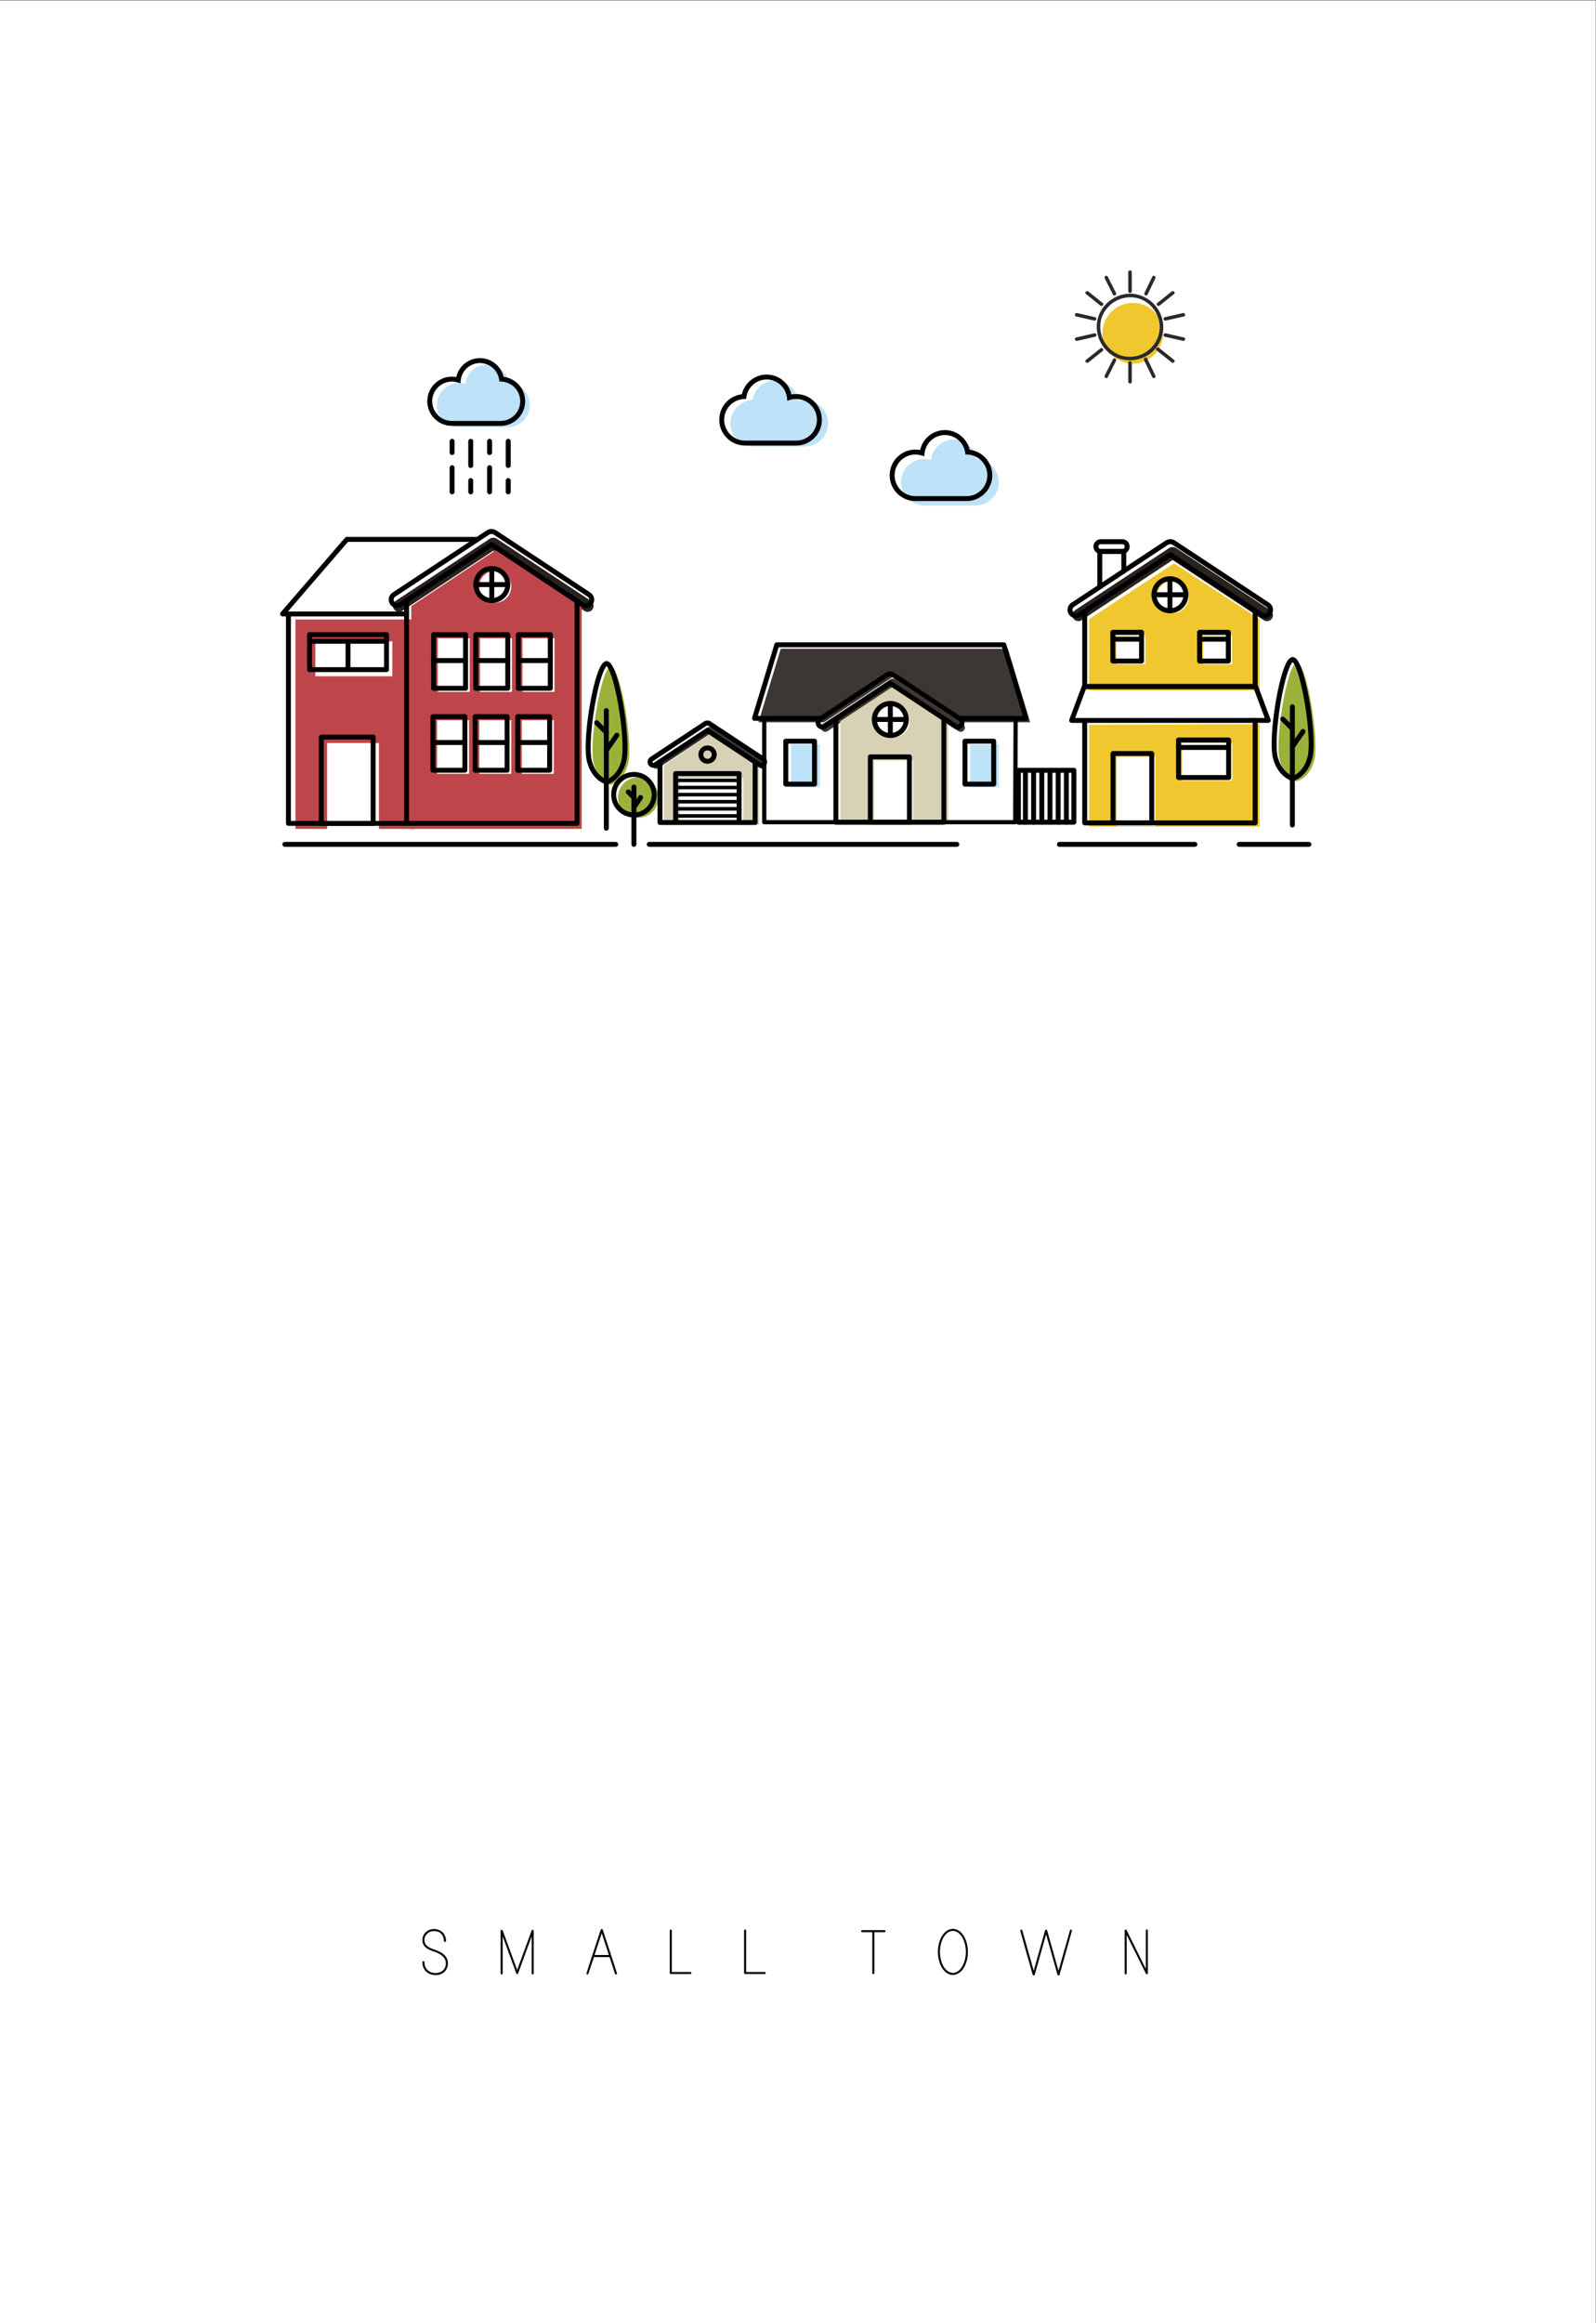 <?xml version="1.0" encoding="UTF-8" standalone="no"?>
<svg
   xmlns:dc="http://purl.org/dc/elements/1.1/"
   xmlns:cc="http://creativecommons.org/ns#"
   xmlns:rdf="http://www.w3.org/1999/02/22-rdf-syntax-ns#"
   xmlns:svg="http://www.w3.org/2000/svg"
   xmlns="http://www.w3.org/2000/svg"
   xmlns:sodipodi="http://sodipodi.sourceforge.net/DTD/sodipodi-0.dtd"
   xmlns:inkscape="http://www.inkscape.org/namespaces/inkscape"
   version="1.1"
   id="svg2"
   xml:space="preserve"
   width="1466.667"
   height="2133.333"
   viewBox="0 0 1466.667 2133.333"
   sodipodi:docname="17743.eps"><rect x="0" y="0" width="1466.667" height="2133.333" fill="#808080" stroke="none"/><defs
     id="defs6" /><sodipodi:namedview
     pagecolor="#ffffff"
     bordercolor="#666666"
     borderopacity="1"
     objecttolerance="10"
     gridtolerance="10"
     guidetolerance="10"
     inkscape:pageopacity="0"
     inkscape:pageshadow="2"
     inkscape:window-width="640"
     inkscape:window-height="480"
     id="namedview4" /><g
     id="g10"
     inkscape:groupmode="layer"
     inkscape:label="ink_ext_XXXXXX"
     transform="matrix(1.333,0,0,-1.333,0,2133.333)"><g
       id="g12"
       transform="scale(0.1)"><path
         d="M 11000,0 H 0 V 16000 H 11000 V 0"
         style="fill:#ffffff;fill-opacity:1;fill-rule:nonzero;stroke:none"
         id="path14" /><path
         d="m 2997.8,2573.2 c 44.01,-15 90,-41.5 90,-93.5 0,-50 -36.5,-81.5 -85,-81.5 -53.5,0 -91,36.5 -91,89.5 0,4 3.49,7 7,7 4.49,0 6.49,-3 6.99,-7 0.51,-4 0.51,-9 1.01,-13 2.99,-21.5 13.49,-39 32,-50.5 12.5,-8.5 28.49,-12 43.5,-12 41,0 71.51,25.5 71.51,67.5 0,45 -43.51,68 -80.51,80 -39.5,13 -81.5,31.5 -81.5,80.5 0,43.5 37.5,75.5 80,75.5 48,0 83,-34.5 83,-82 0,-4 -3.49,-7 -7.5,-7 -4.5,0 -6,3.5 -7,7 -0.99,6.5 -0.5,13 -2.5,19.5 -8.49,32 -31,47.5 -63.5,48 l -2.5,0.5 c -34.51,0.5 -66.01,-26 -66.01,-61.5 0,-42 38.51,-56 72.01,-67"
         style="fill:#000000;fill-opacity:1;fill-rule:nonzero;stroke:none"
         id="path30" /><path
         d="m 3451.29,2409.7 v 293.5 c 0,4 3,7 7,7 3.51,0 7,-3.5 8,-6.5 l 99.01,-270 100,272 c 1.01,3 3.51,4.5 7,4.5 3.5,0 7.01,-3 7.01,-7 v -293.5 c 0,-4 -3.51,-7 -7.01,-7 -4,0 -7,3 -7,7 v 255 l -92.5,-252 c 0,-4 -3.01,-7.5 -7,-7.5 -3,0 -5.5,2 -6.5,5 l -94.01,255.5 v -256 c 0,-4 -3,-7 -7,-7 -4,0 -7,3 -7,7"
         style="fill:#000000;fill-opacity:1;fill-rule:nonzero;stroke:none"
         id="path32" /><path
         d="m 4098.79,2536.2 h 99 l -49.5,150.5 z m -56.01,-127 c 0,3.5 91.01,279 98.51,301.5 1,3 4,4.5 7,4.5 3,0 6.01,-1.5 7,-4.5 7,-22 98.51,-298 98.51,-301.5 0,-3.5 -3.5,-7 -7,-7 -3,0 -6,2 -7.01,5 l -37.5,115 h -108 l -38,-115 c -1.01,-3 -3.51,-5 -6.5,-5 -4.01,0 -7.01,3.5 -7.01,7"
         style="fill:#000000;fill-opacity:1;fill-rule:nonzero;stroke:none"
         id="path34" /><path
         d="m 4617.28,2412.7 v 292.5 c 0,4 2.99,7 7,7 3.99,0 6.99,-3 6.99,-7 v -285.5 h 128.01 c 4,0 7,-3.5 7,-7 0,-4 -3,-7 -7,-7 h -135 c -4.01,0 -7,3 -7,7"
         style="fill:#000000;fill-opacity:1;fill-rule:nonzero;stroke:none"
         id="path36" /><path
         d="m 5129.78,2412.7 v 292.5 c 0,4 2.99,7 7,7 3.99,0 6.99,-3 6.99,-7 v -285.5 h 128.01 c 4,0 7,-3.5 7,-7 0,-4 -3,-7 -7,-7 h -135 c -4.01,0 -7,3 -7,7"
         style="fill:#000000;fill-opacity:1;fill-rule:nonzero;stroke:none"
         id="path38" /><path
         d="m 6104.78,2700.7 c 0,-4 -3,-7 -7.01,-7 h -70 v -282 c 0,-4 -2.99,-7 -7,-7 -4,0 -7,3 -7,7 v 282 h -70 c -4,0 -7,3 -7,7 0,4 3,7 7,7 h 154 c 4.01,0 7.01,-3 7.01,-7"
         style="fill:#000000;fill-opacity:1;fill-rule:nonzero;stroke:none"
         id="path40" /><path
         d="m 6602.76,2424.2 c 40.5,26.5 56,88 56,134 0,45.5 -15.5,107 -56,134 -10,6.5 -21.5,10.5 -33.5,10.5 -12,0 -23.51,-4 -33.51,-10.5 -40.5,-27 -55.99,-88.5 -55.99,-134 0,-46 15.49,-107.5 55.99,-134 10,-7 21.51,-11 33.51,-11 12,0 23.5,4 33.5,11 z m 8,279.5 c 44.5,-29.5 62,-95 62,-145.5 0,-51 -17.5,-116 -62,-146 -12.5,-8 -26.5,-13 -41.5,-13 -15,0 -29.01,5 -41.51,13 -44.5,30 -62,95 -62,146 0,50.5 17.5,116 62,145.5 12.5,8 26.51,13 41.51,13 14.5,0 29,-5 41.5,-13"
         style="fill:#000000;fill-opacity:1;fill-rule:nonzero;stroke:none"
         id="path42" /><path
         d="m 7389.77,2704.7 c 0,-4 -79,-281.5 -85.5,-304 -0.5,-3 -3.51,-5 -7.01,-5 -2.99,0 -5.99,2 -7,5 l -78.5,278.5 -78.51,-278.5 c -1,-3 -3.99,-5 -6.99,-5 -3.01,0 -6.01,2 -7,5 -6.51,22.5 -85.51,300 -85.51,304 0,3.5 3,7 7,7 3,0 6,-2.5 7,-5.5 l 78.51,-278.5 78.49,278.5 c 1.01,3.5 4.01,5 7.01,5 3,0 6,-1.5 7,-5 l 78.5,-278.5 79.01,278.5 c 0.5,3 3.5,5.5 6.5,5.5 4,0 7,-3.5 7,-7"
         style="fill:#000000;fill-opacity:1;fill-rule:nonzero;stroke:none"
         id="path44" /><path
         d="m 7906.25,2403.7 c -2.5,0 -5,1.5 -6,4 l -133.01,267 v -265 c 0,-4 -3,-7 -7,-7 -4,0 -7,3 -7,7 v 295 c 0,3.5 3,7 7,7 2.5,0 5,-1.5 6.51,-4 l 132.5,-267 v 265 c 0,4 3,7 7,7 4,0 7,-3 7,-7 v -295 c 0,-3.5 -3,-7 -7,-7"
         style="fill:#000000;fill-opacity:1;fill-rule:nonzero;stroke:none"
         id="path46" /><path
         d="m 5188.1,13248.5 c 11.43,76.1 77.06,134.4 156.33,134.4 81.56,0 148.68,-61.8 157.17,-141.1 14.7,4.4 30.29,6.9 46.44,6.9 88.56,0 160.35,-71.8 160.35,-160.4 0,-88.5 -71.79,-160.3 -160.35,-160.3 -83.37,0 -271.43,0 -352.76,0 -88.56,0 -160.35,71.8 -160.35,160.3 0,86.2 67.95,156.4 153.17,160.2"
         style="fill:#bee2f7;fill-opacity:1;fill-rule:nonzero;stroke:none"
         id="path48" /><path
         d="m 6732.03,12842.1 c -11.43,76.1 -77.06,134.4 -156.32,134.4 -81.57,0 -148.69,-61.8 -157.17,-141.1 -14.71,4.5 -30.29,6.9 -46.45,6.9 -88.55,0 -160.34,-71.8 -160.34,-160.4 0,-88.5 71.79,-160.3 160.34,-160.3 83.38,0 271.44,0 352.77,0 88.55,0 160.34,71.8 160.34,160.3 0,86.2 -67.94,156.4 -153.17,160.2"
         style="fill:#bee2f7;fill-opacity:1;fill-rule:nonzero;stroke:none"
         id="path50" /><path
         d="m 3506.91,13365.9 c -10.87,72.4 -73.32,127.9 -148.73,127.9 -77.61,0 -141.47,-58.8 -149.55,-134.3 -13.99,4.3 -28.82,6.6 -44.19,6.6 -84.25,0 -152.56,-68.3 -152.56,-152.6 0,-84.3 68.31,-152.6 152.56,-152.6 79.33,0 258.26,0 335.65,0 84.26,0 152.56,68.3 152.56,152.6 0,82 -64.65,148.8 -145.74,152.4"
         style="fill:#bee2f7;fill-opacity:1;fill-rule:nonzero;stroke:none"
         id="path52" /><path
         class="sun"
         d="m 8018.98,13708.2 c 0,-115.7 -93.78,-209.4 -209.46,-209.4 -115.67,0 -209.45,93.7 -209.45,209.4 0,115.7 93.78,209.5 209.45,209.5 115.68,0 209.46,-93.8 209.46,-209.5"
         style="fill:#f0c72f;fill-opacity:1;fill-rule:nonzero;stroke:none"
         id="path54" /><path
         d="m 8757.19,11800.5 -648.7,428.3 c -7.44,4.9 -15.91,7 -24.23,6.7 -8.31,0.3 -16.79,-1.8 -24.22,-6.7 l -648.71,-428.3 c -18.89,-12.4 -24.14,-38.1 -11.67,-57 v 0 c 12.47,-18.9 38.14,-24.1 57.03,-11.7 l 627.57,414.3 627.57,-414.3 c 18.9,-12.4 44.56,-7.2 57.04,11.7 v 0 c 12.47,18.9 7.22,44.6 -11.68,57"
         style="fill:#2a221f;fill-opacity:1;fill-rule:nonzero;stroke:none"
         id="path56" /><path
         d="m 2727.77,11864.7 648.7,428.2 c 7.44,4.9 15.91,7 24.22,6.7 8.32,0.3 16.79,-1.8 24.23,-6.7 l 648.7,-428.2 c 18.9,-12.5 24.15,-38.2 11.68,-57.1 v 0 c -12.48,-18.9 -38.14,-24.1 -57.03,-11.7 l -627.57,414.4 -627.58,-414.4 c -18.89,-12.4 -44.55,-7.2 -57.03,11.7 v 0 c -12.47,18.9 -7.22,44.6 11.68,57.1"
         style="fill:#2a221f;fill-opacity:1;fill-rule:nonzero;stroke:none"
         id="path58" /><path
         d="m 6639.09,11016.9 -465.63,307.4 c -5.33,3.6 -11.42,5.1 -17.39,4.8 -5.96,0.3 -12.05,-1.2 -17.38,-4.8 l -465.63,-307.4 c -13.56,-8.9 -17.33,-27.3 -8.38,-40.9 v 0 c 8.95,-13.6 27.37,-17.3 40.94,-8.4 l 450.45,297.4 450.46,-297.4 c 13.56,-8.9 31.98,-5.2 40.94,8.4 v 0 c 8.95,13.6 5.18,32 -8.38,40.9"
         style="fill:#3d3734;fill-opacity:1;fill-rule:nonzero;stroke:none"
         id="path60" /><path
         d="m 5269.58,10750.6 -365.71,241.4 c -4.19,2.8 -8.97,4 -13.65,3.8 -4.69,0.2 -9.47,-1 -13.66,-3.8 l -365.71,-241.4 c -10.65,-7.1 -13.61,-21.5 -6.58,-32.2 v 0 c 7.03,-10.6 21.5,-13.6 32.15,-6.6 l 353.8,233.6 353.79,-233.6 c 10.65,-7 25.12,-4 32.15,6.6 v 0 c 7.03,10.7 4.07,25.1 -6.58,32.2"
         style="fill:#3d3734;fill-opacity:1;fill-rule:nonzero;stroke:none"
         id="path62" /><path
         d="m 6537.47,11035.7 v -705.9 h -744.56 v 705.9 l 373.59,246.1 370.97,-246.1"
         style="fill:#d7d1b5;fill-opacity:1;fill-rule:nonzero;stroke:none"
         id="path64" /><path
         d="m 8683.63,11015.3 v -705.9 H 7508.42 v 701.8 l 1175.21,4.1"
         style="fill:#f0c72f;fill-opacity:1;fill-rule:nonzero;stroke:none"
         id="path66" /><path
         d="m 8683.63,11738.3 v -490.4 H 7508.42 v 491.7 l 585.36,384 589.85,-385.3"
         style="fill:#f0c72f;fill-opacity:1;fill-rule:nonzero;stroke:none"
         id="path68" /><path
         d="M 4010.27,11819.5 V 10293.6 H 2835.06 v 1534.9 l 583.93,386.4 591.28,-395.4"
         style="fill:#be464a;fill-opacity:1;fill-rule:nonzero;stroke:none"
         id="path70" /><path
         d="m 2851.25,10293.6 h -814.39 v 1442.8 h 813.02 l 1.37,-1442.8"
         style="fill:#be464a;fill-opacity:1;fill-rule:nonzero;stroke:none"
         id="path72" /><path
         d="m 8940.07,11442 c 0.44,0 0.89,-0.1 1.34,-0.1 0.45,0 0.9,0.1 1.34,0.1 h -2.68"
         style="fill:#9ab239;fill-opacity:1;fill-rule:nonzero;stroke:none"
         id="path74" /><path
         d="m 8941.41,11441.9 c -67.23,-7 -155.16,-533.6 -119.46,-674.3 31.22,-123 119.46,-145.8 119.46,-145.8 0,0 88.24,22.8 119.46,145.8 35.7,140.7 -52.23,667.3 -119.46,674.3"
         style="fill:#9ab239;fill-opacity:1;fill-rule:nonzero;stroke:none"
         id="path76" /><path
         d="m 4210.38,11414.2 c 0.44,0 0.89,-0.1 1.33,-0.2 0.45,0.1 0.89,0.2 1.34,0.2 h -2.67"
         style="fill:#9ab239;fill-opacity:1;fill-rule:nonzero;stroke:none"
         id="path78" /><path
         d="m 4211.71,11414 c -66.91,-6.9 -154.42,-531 -118.89,-671.1 31.07,-122.4 118.89,-145.1 118.89,-145.1 0,0 87.82,22.7 118.89,145.1 35.54,140.1 -51.97,664.2 -118.89,671.1"
         style="fill:#9ab239;fill-opacity:1;fill-rule:nonzero;stroke:none"
         id="path80" /><path
         d="m 4539.7,10510.6 c 0,-77.1 -62.51,-139.6 -139.62,-139.6 -77.1,0 -139.61,62.5 -139.61,139.6 0,77.1 62.51,139.6 139.61,139.6 77.11,0 139.62,-62.5 139.62,-139.6"
         style="fill:#9ab239;fill-opacity:1;fill-rule:nonzero;stroke:none"
         id="path82" /><path
         d="m 6646.42,11028.4 h 455.08 l -153.7,506.8 H 5382.59 l -153.71,-506.8 h 451.51 l 481.76,317.2 484.27,-317.2"
         style="fill:#3d3734;fill-opacity:1;fill-rule:nonzero;stroke:none"
         id="path84" /><path
         d="M 5650.74,10580.4 H 5452.6 v 295.8 h 198.14 v -295.8"
         style="fill:#bee2f7;fill-opacity:1;fill-rule:nonzero;stroke:none"
         id="path86" /><path
         d="m 6885.92,10580.4 h -198.13 v 295.8 h 198.13 v -295.8"
         style="fill:#bee2f7;fill-opacity:1;fill-rule:nonzero;stroke:none"
         id="path88" /><path
         d="m 3602.1,11237.9 h 220.37 v 369.4 H 3602.1 v -369.4"
         style="fill:#ffffff;fill-opacity:1;fill-rule:nonzero;stroke:none"
         id="path90" /><path
         d="m 3308.79,11237.9 h 220.37 v 369.4 h -220.37 v -369.4"
         style="fill:#ffffff;fill-opacity:1;fill-rule:nonzero;stroke:none"
         id="path92" /><path
         d="m 3597.44,10673.4 h 220.38 v 369.4 h -220.38 v -369.4"
         style="fill:#ffffff;fill-opacity:1;fill-rule:nonzero;stroke:none"
         id="path94" /><path
         d="m 3304.13,10673.4 h 220.37 v 369.4 h -220.37 v -369.4"
         style="fill:#ffffff;fill-opacity:1;fill-rule:nonzero;stroke:none"
         id="path96" /><path
         d="m 3017.8,11237.9 h 220.37 v 369.4 H 3017.8 v -369.4"
         style="fill:#ffffff;fill-opacity:1;fill-rule:nonzero;stroke:none"
         id="path98" /><path
         d="m 3013.15,10673.4 h 220.37 v 369.4 h -220.37 v -369.4"
         style="fill:#ffffff;fill-opacity:1;fill-rule:nonzero;stroke:none"
         id="path100" /><path
         d="m 4577.75,10321 v 411.6 l 326.66,218.1 329.33,-218.1 V 10321 h -655.99"
         style="fill:#d7d1b5;fill-opacity:1;fill-rule:nonzero;stroke:none"
         id="path102" /><path
         d="m 2612.3,10291 v 594.7 H 2255.29 V 10291 h 357.01"
         style="fill:#ffffff;fill-opacity:1;fill-rule:nonzero;stroke:none"
         id="path104" /><path
         d="m 2173.82,11345.3 h 530.75 v 240.8 h -530.75 v -240.8"
         style="fill:#ffffff;fill-opacity:1;fill-rule:nonzero;stroke:none"
         id="path106" /><path
         d="m 7894.8,11428.2 h -198 v 198 h 198 v -198"
         style="fill:#ffffff;fill-opacity:1;fill-rule:nonzero;stroke:none"
         id="path108" /><path
         d="m 8493.09,11428.2 h -198 v 198 h 198 v -198"
         style="fill:#ffffff;fill-opacity:1;fill-rule:nonzero;stroke:none"
         id="path110" /><path
         d="m 7965.1,10313.4 v 477.2 c 0,0.3 -0.23,0.6 -0.51,0.6 h -266.08 c -0.15,0 -0.27,-0.2 -0.27,-0.4 v -477.4 h 266.86"
         style="fill:#ffffff;fill-opacity:1;fill-rule:nonzero;stroke:none"
         id="path112" /><path
         d="m 8495.24,10625.7 h -345.35 v 258.7 h 345.35 v -258.7"
         style="fill:#ffffff;fill-opacity:1;fill-rule:nonzero;stroke:none"
         id="path114" /><path
         d="m 6295.01,10314.9 v 449.9 h -269.35 v -449.9 h 269.35"
         style="fill:#ffffff;fill-opacity:1;fill-rule:nonzero;stroke:none"
         id="path116" /><path
         d="m 5124.56,10319.4 v 326 h -437.63 v -326 h 437.63"
         style="fill:#ffffff;fill-opacity:1;fill-rule:nonzero;stroke:none"
         id="path118" /><path
         d="m 3304.04,11962.2 c 0,-60.9 49.37,-110.3 110.28,-110.3 60.9,0 110.27,49.4 110.27,110.3 0,60.9 -49.37,110.3 -110.27,110.3 -60.91,0 -110.28,-49.4 -110.28,-110.3"
         style="fill:#ffffff;fill-opacity:1;fill-rule:nonzero;stroke:none"
         id="path120" /><path
         d="m 6270.61,11035.7 c 0,-60.9 -49.37,-110.3 -110.27,-110.3 -60.91,0 -110.28,49.4 -110.28,110.3 0,60.9 49.37,110.3 110.28,110.3 60.9,0 110.27,-49.4 110.27,-110.3"
         style="fill:#ffffff;fill-opacity:1;fill-rule:nonzero;stroke:none"
         id="path122" /><path
         d="m 8194.54,11890.5 c 0,-60.9 -49.37,-110.2 -110.28,-110.2 -60.9,0 -110.27,49.3 -110.27,110.2 0,60.9 49.37,110.3 110.27,110.3 60.91,0 110.28,-49.4 110.28,-110.3"
         style="fill:#ffffff;fill-opacity:1;fill-rule:nonzero;stroke:none"
         id="path124" /><path
         d="m 5285.04,13389.8 c -69.27,0 -129.25,-51.6 -139.52,-120 l -2.08,-13.8 -13.98,-0.6 c -76.78,-3.4 -136.92,-66.3 -136.92,-143.2 0,-79.1 64.31,-143.4 143.35,-143.4 h 352.76 c 79.05,0 143.35,64.3 143.35,143.4 0,79 -64.3,143.3 -143.35,143.3 -14.09,0 -28.07,-2 -41.52,-6.1 l -19.63,-5.9 -2.19,20.4 c -7.68,71.7 -67.98,125.9 -140.27,125.9 z m 203.61,-455 h -352.76 c -97.79,0 -177.34,79.6 -177.34,177.4 0,90.6 67.45,165.4 155.91,176 18.14,78.2 89.2,135.6 170.58,135.6 83.2,0 153.6,-57.8 170.99,-137.3 10.73,2 21.64,3 32.62,3 97.79,0 177.34,-79.5 177.34,-177.3 0,-97.8 -79.55,-177.4 -177.34,-177.4"
         style="fill:#000000;fill-opacity:1;fill-rule:nonzero;stroke:none"
         id="path126" /><path
         d="m 6310.65,12873 c -79.04,0 -143.35,-64.3 -143.35,-143.3 0,-79.1 64.31,-143.4 143.35,-143.4 h 352.76 c 79.05,0 143.36,64.3 143.36,143.4 0,76.9 -60.15,139.8 -136.93,143.2 l -13.98,0.6 -2.07,13.8 c -10.28,68.4 -70.26,119.9 -139.52,119.9 -72.29,0 -132.6,-54.1 -140.28,-125.9 l -2.18,-20.4 -19.63,6 c -13.46,4 -27.44,6.1 -41.53,6.1 z m 352.76,-320.7 h -352.76 c -97.78,0 -177.34,79.6 -177.34,177.4 0,97.7 79.56,177.3 177.34,177.3 10.98,0 21.89,-1 32.63,-3 17.38,79.4 87.79,137.2 170.99,137.2 81.38,0 152.43,-57.3 170.58,-135.5 88.45,-10.6 155.91,-85.4 155.91,-176 0,-97.8 -79.56,-177.4 -177.35,-177.4"
         style="fill:#000000;fill-opacity:1;fill-rule:nonzero;stroke:none"
         id="path128" /><path
         d="m 3115.2,13375.4 c -74.75,0 -135.56,-60.8 -135.56,-135.5 0,-74.8 60.81,-135.6 135.56,-135.6 h 335.65 c 74.75,0 135.56,60.8 135.56,135.6 0,72.7 -56.88,132.2 -129.48,135.4 l -13.98,0.6 -2.08,13.8 c -9.72,64.7 -66.44,113.4 -131.93,113.4 -68.36,0 -125.39,-51.1 -132.65,-119 l -2.18,-20.4 -19.63,5.9 c -12.73,3.9 -25.95,5.8 -39.28,5.8 z m 335.65,-305.1 H 3115.2 c -93.49,0 -169.55,76.1 -169.55,169.6 0,93.5 76.06,169.5 169.55,169.5 10.23,0 20.4,-0.9 30.42,-2.7 16.9,75.6 84.03,130.4 163.32,130.4 77.61,0 145.41,-54.6 162.97,-129 84.29,-10.4 148.49,-81.8 148.49,-168.2 0,-93.5 -76.06,-169.6 -169.55,-169.6"
         style="fill:#000000;fill-opacity:1;fill-rule:nonzero;stroke:none"
         id="path130" /><path
         d="m 3116.79,12869.3 c -9.39,0 -16.99,7.6 -16.99,16.9 v 78 c 0,9.4 7.6,17 16.99,17 9.39,0 17,-7.6 17,-17 v -78 c 0,-9.3 -7.61,-16.9 -17,-16.9"
         style="fill:#000000;fill-opacity:1;fill-rule:nonzero;stroke:none"
         id="path132" /><path
         d="m 3116.79,12598.6 c -9.39,0 -16.99,7.6 -16.99,17 v 166.7 c 0,9.4 7.6,17 16.99,17 9.39,0 17,-7.6 17,-17 v -166.7 c 0,-9.4 -7.61,-17 -17,-17"
         style="fill:#000000;fill-opacity:1;fill-rule:nonzero;stroke:none"
         id="path134" /><path
         d="m 3245.3,12598.6 c -9.39,0 -17,7.6 -17,17 v 77.9 c 0,9.4 7.61,17 17,17 9.39,0 16.99,-7.6 16.99,-17 v -77.9 c 0,-9.4 -7.6,-17 -16.99,-17"
         style="fill:#000000;fill-opacity:1;fill-rule:nonzero;stroke:none"
         id="path136" /><path
         d="m 3245.3,12780.4 c -9.39,0 -17,7.6 -17,17 v 166.8 c 0,9.4 7.61,17 17,17 9.39,0 16.99,-7.6 16.99,-17 v -166.8 c 0,-9.4 -7.6,-17 -16.99,-17"
         style="fill:#000000;fill-opacity:1;fill-rule:nonzero;stroke:none"
         id="path138" /><path
         d="m 3375.17,12869.3 c -9.38,0 -16.99,7.6 -16.99,16.9 v 78 c 0,9.4 7.61,17 16.99,17 9.39,0 17,-7.6 17,-17 v -78 c 0,-9.3 -7.61,-16.9 -17,-16.9"
         style="fill:#000000;fill-opacity:1;fill-rule:nonzero;stroke:none"
         id="path140" /><path
         d="m 3375.17,12598.6 c -9.38,0 -16.99,7.6 -16.99,17 v 166.7 c 0,9.4 7.61,17 16.99,17 9.39,0 17,-7.6 17,-17 v -166.7 c 0,-9.4 -7.61,-17 -17,-17"
         style="fill:#000000;fill-opacity:1;fill-rule:nonzero;stroke:none"
         id="path142" /><path
         d="m 3503.68,12598.6 c -9.39,0 -17,7.6 -17,17 v 77.9 c 0,9.4 7.61,17 17,17 9.39,0 17,-7.6 17,-17 v -77.9 c 0,-9.4 -7.61,-17 -17,-17"
         style="fill:#000000;fill-opacity:1;fill-rule:nonzero;stroke:none"
         id="path144" /><path
         d="m 3503.68,12780.4 c -9.39,0 -17,7.6 -17,17 v 166.8 c 0,9.4 7.61,17 17,17 9.39,0 17,-7.6 17,-17 v -166.8 c 0,-9.4 -7.61,-17 -17,-17"
         style="fill:#000000;fill-opacity:1;fill-rule:nonzero;stroke:none"
         id="path146" /><path
         d="m 7995.56,13751.1 c -1.73,-113.2 -92.1,-203.6 -205.29,-205.3 -113.2,-1.7 -203.6,94.7 -205.29,205.3 -1.73,113.2 94.7,203.6 205.29,205.3 113.2,1.7 203.6,-94.7 205.29,-205.3 0.23,-15.6 24.51,-15.7 24.28,0 -1.61,105.2 -71.88,195.8 -173.78,222.7 -102.04,27 -209.76,-24.8 -259.14,-116.1 -50.3,-93 -25.17,-210.4 52.55,-279.6 78.86,-70.3 198.94,-73.7 284.32,-13.7 60.64,42.6 94.92,113.3 96.05,186.7 0.23,15.7 -24.05,15.6 -24.28,0"
         style="fill:#2b292a;fill-opacity:1;fill-rule:nonzero;stroke:none"
         id="path148" /><path
         d="m 7486.5,13978.6 c 32.86,-26.4 65.73,-52.8 98.6,-79.2 12.08,-9.7 29.37,7.4 17.16,17.2 -32.86,26.3 -65.73,52.7 -98.59,79.1 -12.08,9.7 -29.38,-7.3 -17.17,-17.1 v 0"
         style="fill:#2b292a;fill-opacity:1;fill-rule:nonzero;stroke:none"
         id="path150" /><path
         d="m 7693.72,13986.4 c -18.94,37.3 -37.88,74.5 -56.82,111.8 -7.09,14 -28.04,1.7 -20.96,-12.2 18.94,-37.3 37.88,-74.6 56.82,-111.9 7.09,-13.9 28.04,-1.6 20.96,12.3 v 0"
         style="fill:#2b292a;fill-opacity:1;fill-rule:nonzero;stroke:none"
         id="path152" /><path
         d="m 7425.33,13655.9 c 41.65,9.5 83.3,19 124.95,28.5 15.26,3.5 8.78,26.9 -6.46,23.5 -41.65,-9.6 -83.29,-19.1 -124.94,-28.6 -15.26,-3.4 -8.79,-26.9 6.45,-23.4 v 0"
         style="fill:#2b292a;fill-opacity:1;fill-rule:nonzero;stroke:none"
         id="path154" /><path
         d="m 7549.77,13819 c -41.48,9.5 -82.96,19 -124.44,28.4 -15.24,3.5 -21.71,-19.9 -6.45,-23.4 41.48,-9.4 82.95,-18.9 124.43,-28.4 15.25,-3.5 21.72,20 6.46,23.4 v 0"
         style="fill:#2b292a;fill-opacity:1;fill-rule:nonzero;stroke:none"
         id="path156" /><path
         d="m 7778.22,14129.4 c 0,-43.8 0,-87.7 0,-131.6 0,-15.7 24.28,-15.7 24.28,0 0,43.9 0,87.8 0,131.6 0,15.7 -24.28,15.7 -24.28,0 v 0"
         style="fill:#2b292a;fill-opacity:1;fill-rule:nonzero;stroke:none"
         id="path158" /><path
         d="m 7910.92,13974.1 c 17.95,37.3 35.9,74.6 53.86,111.9 6.76,14 -14.18,26.3 -20.97,12.2 -17.95,-37.3 -35.9,-74.5 -53.85,-111.8 -6.76,-14 14.17,-26.4 20.96,-12.3 v 0"
         style="fill:#2b292a;fill-opacity:1;fill-rule:nonzero;stroke:none"
         id="path160" /><path
         d="m 7503.67,13507.6 c 32.86,26.2 65.73,52.4 98.59,78.7 12.25,9.7 -5.06,26.8 -17.16,17.1 -32.87,-26.2 -65.74,-52.4 -98.6,-78.6 -12.24,-9.8 5.06,-26.8 17.17,-17.2 v 0"
         style="fill:#2b292a;fill-opacity:1;fill-rule:nonzero;stroke:none"
         id="path162" /><path
         d="m 8161.84,13679.3 c -41.65,9.5 -83.3,19 -124.95,28.6 -15.24,3.4 -21.71,-20 -6.45,-23.5 41.65,-9.5 83.29,-19 124.94,-28.5 15.24,-3.5 21.72,20 6.46,23.4 v 0"
         style="fill:#2b292a;fill-opacity:1;fill-rule:nonzero;stroke:none"
         id="path164" /><path
         d="m 7973.11,13590.5 c 34.65,-27.6 69.29,-55.2 103.94,-82.9 12.11,-9.6 29.41,7.4 17.17,17.2 -34.65,27.6 -69.29,55.2 -103.94,82.9 -12.1,9.6 -29.4,-7.4 -17.17,-17.2 v 0"
         style="fill:#2b292a;fill-opacity:1;fill-rule:nonzero;stroke:none"
         id="path166" /><path
         d="m 8036.89,13795.5 c 41.65,9.5 83.3,19 124.95,28.5 15.26,3.5 8.78,26.9 -6.46,23.4 -41.65,-9.5 -83.29,-19 -124.94,-28.5 -15.26,-3.5 -8.79,-26.9 6.45,-23.4 v 0"
         style="fill:#2b292a;fill-opacity:1;fill-rule:nonzero;stroke:none"
         id="path168" /><path
         d="m 8077.05,13995.7 c -33.09,-26.4 -66.19,-52.8 -99.29,-79.1 -12.23,-9.8 5.07,-26.9 17.17,-17.2 33.1,26.4 66.19,52.8 99.29,79.2 12.24,9.7 -5.06,26.8 -17.17,17.1 v 0"
         style="fill:#2b292a;fill-opacity:1;fill-rule:nonzero;stroke:none"
         id="path170" /><path
         d="m 7964.78,13417.4 c -18.94,39.3 -37.88,78.6 -56.82,118 -6.79,14.1 -27.72,1.8 -20.97,-12.3 18.94,-39.3 37.88,-78.6 56.82,-118 6.79,-14.1 27.73,-1.7 20.97,12.3 v 0"
         style="fill:#2b292a;fill-opacity:1;fill-rule:nonzero;stroke:none"
         id="path172" /><path
         d="m 7778.22,13504.1 c 0,-43.4 0,-86.8 0,-130.2 0,-15.6 24.28,-15.6 24.28,0 0,43.4 0,86.8 0,130.2 0,15.6 -24.28,15.6 -24.28,0 v 0"
         style="fill:#2b292a;fill-opacity:1;fill-rule:nonzero;stroke:none"
         id="path174" /><path
         d="m 7636.9,13405.1 c 18.94,37.5 37.88,75 56.82,112.5 7.04,13.9 -13.9,26.2 -20.96,12.2 -18.94,-37.4 -37.88,-74.9 -56.82,-112.4 -7.04,-14 13.9,-26.2 20.96,-12.3 v 0"
         style="fill:#2b292a;fill-opacity:1;fill-rule:nonzero;stroke:none"
         id="path176" /><path
         d="M 6596.29,10204.4 H 4475.71 c -9.39,0 -17,-7.6 -17,-16.9 0,-9.4 7.61,-17 17,-17 h 2120.58 c 9.38,0 16.99,7.6 16.99,17 0,9.3 -7.61,16.9 -16.99,16.9"
         style="fill:#000000;fill-opacity:1;fill-rule:nonzero;stroke:none"
         id="path178" /><path
         d="m 4245.14,10204.4 h -2281.6 c -9.39,0 -17,-7.6 -17,-16.9 0,-9.4 7.61,-17 17,-17 h 2281.6 c 9.39,0 16.99,7.6 16.99,17 0,9.3 -7.6,16.9 -16.99,16.9"
         style="fill:#000000;fill-opacity:1;fill-rule:nonzero;stroke:none"
         id="path180" /><path
         d="m 9023.76,10204.4 h -481.19 c -9.39,0 -17,-7.6 -17,-16.9 0,-9.4 7.61,-17 17,-17 h 481.19 c 9.39,0 17,7.6 17,17 0,9.3 -7.61,16.9 -17,16.9"
         style="fill:#000000;fill-opacity:1;fill-rule:nonzero;stroke:none"
         id="path182" /><path
         d="m 8237.74,10204.4 h -933.99 c -9.38,0 -16.99,-7.6 -16.99,-16.9 0,-9.4 7.61,-17 16.99,-17 h 933.99 c 9.39,0 17,7.6 17,17 0,9.3 -7.61,16.9 -17,16.9"
         style="fill:#000000;fill-opacity:1;fill-rule:nonzero;stroke:none"
         id="path184" /><path
         d="m 8067.83,12200 c 3.26,0 6.53,-0.9 9.36,-2.8 l 627.58,-414.3 c 11.12,-7.3 26.14,-4.2 33.48,6.9 7.34,11.1 4.27,26.1 -6.85,33.5 l -648.71,428.2 c -4.17,2.8 -9.07,4.1 -14.18,3.9 -0.45,0 -0.9,0 -1.36,0 -5.12,0.2 -10.01,-1.1 -14.18,-3.9 l -648.7,-428.2 c -11.13,-7.4 -14.2,-22.4 -6.86,-33.5 7.34,-11.1 22.36,-14.2 33.49,-6.9 l 627.57,414.3 c 2.84,1.9 6.1,2.8 9.36,2.8 z m 650.16,-455.1 c -11,0 -22.1,3.2 -31.95,9.7 l -618.21,408.1 -618.21,-408.1 c -26.75,-17.7 -62.9,-10.3 -80.57,16.5 -17.67,26.7 -10.27,62.9 16.49,80.5 l 648.71,428.3 c 9.96,6.6 21.59,9.8 33.59,9.5 11.97,0.4 23.61,-2.9 33.57,-9.5 l 648.71,-428.3 v 0 c 26.77,-17.6 34.17,-53.8 16.5,-80.5 -11.17,-17 -29.73,-26.2 -48.63,-26.2"
         style="fill:#000000;fill-opacity:1;fill-rule:nonzero;stroke:none"
         id="path186" /><path
         d="m 6134.87,11345.6 c -1.83,0 -4.36,-0.4 -6.84,-2 l -465.62,-307.4 c -2.77,-1.8 -4.67,-4.7 -5.35,-8 -0.67,-3.3 -0.04,-6.6 1.79,-9.4 3.81,-5.8 11.61,-7.4 17.39,-3.5 l 450.45,297.3 c 5.68,3.8 13.05,3.8 18.73,0 l 450.46,-297.3 c 2.77,-1.9 6.13,-2.5 9.42,-1.8 3.31,0.6 6.14,2.5 7.97,5.3 3.81,5.8 2.21,13.6 -3.56,17.4 l -465.63,307.4 c -2.72,1.8 -5.49,2.1 -7.35,2 -0.44,0 -0.89,0 -1.35,0 -0.16,0 -0.33,0 -0.51,0 z m 467.78,-366.4 c -9.02,0 -17.83,2.6 -25.5,7.7 l -441.09,291.2 -441.1,-291.2 c -10.34,-6.8 -22.76,-9.2 -34.96,-6.7 -12.2,2.5 -22.69,9.5 -29.52,19.9 -14.13,21.4 -8.21,50.3 13.2,64.5 l 465.63,307.4 c 7.94,5.2 17.18,7.8 26.75,7.6 9.59,0.2 18.8,-2.4 26.74,-7.6 l 465.63,-307.4 c 10.35,-6.9 17.43,-17.3 19.92,-29.5 2.5,-12.2 0.11,-24.7 -6.72,-35 -6.83,-10.4 -17.31,-17.4 -29.51,-19.9 -3.16,-0.7 -6.33,-1 -9.47,-1"
         style="fill:#000000;fill-opacity:1;fill-rule:nonzero;stroke:none"
         id="path188" /><path
         d="m 8653.12,11257.7 h -1175.2 c -9.39,0 -17,7.6 -17,17 v 518.9 c 0,9.4 7.61,17 17,17 9.38,0 16.99,-7.6 16.99,-17 v -501.9 h 1141.22 v 505 c 0,9.3 7.61,17 16.99,17 9.39,0 17,-7.7 17,-17 v -522 c 0,-9.4 -7.61,-17 -17,-17"
         style="fill:#000000;fill-opacity:1;fill-rule:nonzero;stroke:none"
         id="path190" /><path
         d="m 8653.12,10318.5 h -1175.2 c -9.39,0 -17,7.6 -17,17 v 701.8 c 0,9.3 7.61,17 17,17 9.38,0 16.99,-7.7 16.99,-17 v -684.8 h 1141.22 v 688.9 c 0,9.4 7.61,17 16.99,17 9.39,0 17,-7.6 17,-17 v -705.9 c 0,-9.4 -7.61,-17 -17,-17"
         style="fill:#000000;fill-opacity:1;fill-rule:nonzero;stroke:none"
         id="path192" /><path
         d="m 8065.52,12000.2 c -51.44,0 -93.28,-41.8 -93.28,-93.3 0,-51.4 41.84,-93.2 93.28,-93.2 51.43,0 93.28,41.8 93.28,93.2 0,51.5 -41.85,93.3 -93.28,93.3 z m 0,-220.5 c -70.18,0 -127.27,57.1 -127.27,127.2 0,70.2 57.09,127.3 127.27,127.3 70.18,0 127.27,-57.1 127.27,-127.3 0,-70.1 -57.09,-127.2 -127.27,-127.2"
         style="fill:#000000;fill-opacity:1;fill-rule:nonzero;stroke:none"
         id="path194" /><path
         d="m 8065.52,11779.7 c -9.39,0 -17,7.6 -17,17 v 220.5 c 0,9.4 7.61,17 17,17 9.39,0 16.99,-7.6 16.99,-17 v -220.5 c 0,-9.4 -7.6,-17 -16.99,-17"
         style="fill:#000000;fill-opacity:1;fill-rule:nonzero;stroke:none"
         id="path196" /><path
         d="m 8174.95,11889.9 h -219.7 c -9.39,0 -17,7.6 -17,17 0,9.4 7.61,17 17,17 h 219.7 c 9.38,0 16.99,-7.6 16.99,-17 0,-9.4 -7.61,-17 -16.99,-17"
         style="fill:#000000;fill-opacity:1;fill-rule:nonzero;stroke:none"
         id="path198" /><path
         d="m 6137.84,11140.9 c -51.43,0 -93.28,-41.8 -93.28,-93.2 0,-51.5 41.85,-93.3 93.28,-93.3 51.44,0 93.29,41.8 93.29,93.3 0,51.4 -41.85,93.2 -93.29,93.2 z m 0,-220.5 c -70.17,0 -127.27,57.1 -127.27,127.3 0,70.1 57.1,127.2 127.27,127.2 70.18,0 127.27,-57.1 127.27,-127.2 0,-70.2 -57.09,-127.3 -127.27,-127.3"
         style="fill:#000000;fill-opacity:1;fill-rule:nonzero;stroke:none"
         id="path200" /><path
         d="m 6137.84,10920.4 c -9.38,0 -16.99,7.6 -16.99,17 v 220.5 c 0,9.4 7.61,17 16.99,17 9.39,0 17,-7.6 17,-17 v -220.5 c 0,-9.4 -7.61,-17 -17,-17"
         style="fill:#000000;fill-opacity:1;fill-rule:nonzero;stroke:none"
         id="path202" /><path
         d="m 6247.27,11030.7 h -219.7 c -9.39,0 -17,7.6 -17,17 0,9.3 7.61,17 17,17 h 219.7 c 9.39,0 17,-7.7 17,-17 0,-9.4 -7.61,-17 -17,-17"
         style="fill:#000000;fill-opacity:1;fill-rule:nonzero;stroke:none"
         id="path204" /><path
         d="m 7688.75,11467.3 h 164 v 164 h -164 z m 181,-34 h -198 c -9.39,0 -16.99,7.6 -16.99,17 v 198 c 0,9.4 7.6,17 16.99,17 h 198 c 9.38,0 16.99,-7.6 16.99,-17 v -198 c 0,-9.4 -7.61,-17 -16.99,-17"
         style="fill:#000000;fill-opacity:1;fill-rule:nonzero;stroke:none"
         id="path206" /><path
         d="m 8287.04,11467.3 h 164.01 v 164 h -164.01 z m 181,-34 h -197.99 c -9.39,0 -17,7.6 -17,17 v 198 c 0,9.4 7.61,17 17,17 h 197.99 c 9.39,0 17,-7.6 17,-17 v -198 c 0,-9.4 -7.61,-17 -17,-17"
         style="fill:#000000;fill-opacity:1;fill-rule:nonzero;stroke:none"
         id="path208" /><path
         d="m 7412.19,11058.4 h 1306.8 l -74.73,199.3 H 7486.92 Z m 1331.32,-34 H 7387.67 c -5.57,0 -10.79,2.7 -13.97,7.3 -3.17,4.6 -3.9,10.4 -1.94,15.6 l 87.47,233.4 c 2.49,6.6 8.83,11 15.91,11 h 1180.9 c 7.08,0 13.43,-4.4 15.91,-11 l 87.48,-233.4 c 1.95,-5.2 1.23,-11 -1.95,-15.6 -3.17,-4.6 -8.39,-7.3 -13.97,-7.3"
         style="fill:#000000;fill-opacity:1;fill-rule:nonzero;stroke:none"
         id="path210" /><path
         d="m 7690.18,10352.5 h 232.88 v 443.8 h -232.88 z m 249.87,-34 h -266.86 c -9.39,0 -17,7.6 -17,17 v 477.4 c 0,9.4 7.89,17.4 17.27,17.4 h 266.08 c 9.65,0 17.51,-7.9 17.51,-17.6 v -477.2 c 0,-9.4 -7.61,-17 -17,-17"
         style="fill:#000000;fill-opacity:1;fill-rule:nonzero;stroke:none"
         id="path212" /><path
         d="m 8141.83,10664.8 h 311.37 v 224.7 h -311.37 z m 328.36,-34 h -345.35 c -9.39,0 -16.99,7.6 -16.99,17 v 258.7 c 0,9.4 7.6,17 16.99,17 h 345.35 c 9.39,0 17,-7.6 17,-17 v -258.7 c 0,-9.4 -7.61,-17 -17,-17"
         style="fill:#000000;fill-opacity:1;fill-rule:nonzero;stroke:none"
         id="path214" /><path
         d="m 8468.04,10837.9 h -343.2 c -9.39,0 -16.99,7.6 -16.99,17 0,9.4 7.6,17 16.99,17 h 343.2 c 9.39,0 17,-7.6 17,-17 0,-9.4 -7.61,-17 -17,-17"
         style="fill:#000000;fill-opacity:1;fill-rule:nonzero;stroke:none"
         id="path216" /><path
         d="m 7869.75,11583.9 h -198 c -9.39,0 -16.99,7.7 -16.99,17 0,9.4 7.6,17 16.99,17 h 198 c 9.38,0 16.99,-7.6 16.99,-17 0,-9.3 -7.61,-17 -16.99,-17"
         style="fill:#000000;fill-opacity:1;fill-rule:nonzero;stroke:none"
         id="path218" /><path
         d="m 8468.04,11583.9 h -197.99 c -9.39,0 -17,7.7 -17,17 0,9.4 7.61,17 17,17 h 197.99 c 9.39,0 17,-7.6 17,-17 0,-9.3 -7.61,-17 -17,-17"
         style="fill:#000000;fill-opacity:1;fill-rule:nonzero;stroke:none"
         id="path220" /><path
         d="m 4875.5,11006.5 c -1.28,0 -2.46,-0.3 -3.5,-1 l -370.64,-244.7 c -1.93,-1.3 -2.56,-3.1 -2.77,-4.1 -0.2,-1 -0.35,-3 0.92,-4.9 1.28,-2 3.15,-2.6 4.14,-2.8 1,-0.2 2.96,-0.3 4.9,0.9 l 358.56,236.7 c 5.68,3.8 13.04,3.8 18.72,0 l 358.56,-236.7 c 1.93,-1.2 3.89,-1.1 4.9,-0.9 0.99,0.2 2.86,0.8 4.14,2.8 1.27,1.9 1.12,3.9 0.92,4.9 -0.21,1 -0.84,2.8 -2.77,4.1 l -370.64,244.7 c -1.12,0.7 -2.41,1.1 -3.79,1 -0.45,0 -0.91,0 -1.36,0 -0.09,0 -0.19,0 -0.29,0 z m -370.42,-291.6 c -2.74,0 -5.5,0.2 -8.24,0.8 -10.62,2.2 -19.75,8.3 -25.69,17.4 -12.31,18.6 -7.16,43.8 11.49,56.1 l 370.63,244.7 c 6.89,4.5 14.98,6.8 23.2,6.6 8.28,0.3 16.31,-2.1 23.21,-6.6 l 370.62,-244.7 v 0 c 18.65,-12.3 23.8,-37.5 11.49,-56.1 -5.94,-9.1 -15.07,-15.2 -25.69,-17.4 -10.62,-2.2 -21.43,-0.1 -30.44,5.9 l -349.19,230.5 -349.19,-230.5 c -6.68,-4.4 -14.35,-6.7 -22.2,-6.7"
         style="fill:#000000;fill-opacity:1;fill-rule:nonzero;stroke:none"
         id="path222" /><path
         d="m 4877.81,10834.9 c -16.06,0 -29.12,-13 -29.12,-29.1 0,-16.1 13.06,-29.1 29.12,-29.1 16.05,0 29.12,13 29.12,29.1 0,16.1 -13.07,29.1 -29.12,29.1 z m 0,-92.2 c -34.8,0 -63.11,28.3 -63.11,63.1 0,34.8 28.31,63.1 63.11,63.1 34.8,0 63.11,-28.3 63.11,-63.1 0,-34.8 -28.31,-63.1 -63.11,-63.1"
         style="fill:#000000;fill-opacity:1;fill-rule:nonzero;stroke:none"
         id="path224" /><path
         d="m 5205.8,10321.1 h -655.98 c -9.39,0 -17,7.7 -17,17 v 416.3 c 0,9.4 7.61,17 17,17 9.38,0 16.99,-7.6 16.99,-17 v -399.3 h 622 v 399.3 c 0,9.4 7.6,17 16.99,17 9.39,0 17,-7.6 17,-17 v -416.3 c 0,-9.3 -7.61,-17 -17,-17"
         style="fill:#000000;fill-opacity:1;fill-rule:nonzero;stroke:none"
         id="path226" /><path
         d="m 5095.29,10332.2 c -9.39,0 -17,7.6 -17,17 v 308.9 h -403.64 v -308.9 c 0,-9.4 -7.61,-17 -17,-17 -9.38,0 -16.99,7.6 -16.99,17 v 325.9 c 0,9.4 7.61,17 16.99,17 h 437.64 c 9.38,0 16.99,-7.6 16.99,-17 v -325.9 c 0,-9.4 -7.61,-17 -16.99,-17"
         style="fill:#000000;fill-opacity:1;fill-rule:nonzero;stroke:none"
         id="path228" /><path
         d="m 5095.29,10615.9 h -437.64 c -6.7,0 -12.14,5.4 -12.14,12.2 0,6.7 5.44,12.1 12.14,12.1 h 437.64 c 6.7,0 12.14,-5.4 12.14,-12.1 0,-6.8 -5.44,-12.2 -12.14,-12.2"
         style="fill:#000000;fill-opacity:1;fill-rule:nonzero;stroke:none"
         id="path230" /><path
         d="m 5095.29,10566.9 h -437.64 c -6.7,0 -12.14,5.5 -12.14,12.2 0,6.7 5.44,12.1 12.14,12.1 h 437.64 c 6.7,0 12.14,-5.4 12.14,-12.1 0,-6.7 -5.44,-12.2 -12.14,-12.2"
         style="fill:#000000;fill-opacity:1;fill-rule:nonzero;stroke:none"
         id="path232" /><path
         d="m 5095.29,10518 h -437.64 c -6.7,0 -12.14,5.4 -12.14,12.1 0,6.7 5.44,12.2 12.14,12.2 h 437.64 c 6.7,0 12.14,-5.5 12.14,-12.2 0,-6.7 -5.44,-12.1 -12.14,-12.1"
         style="fill:#000000;fill-opacity:1;fill-rule:nonzero;stroke:none"
         id="path234" /><path
         d="m 5095.29,10469.1 h -437.64 c -6.7,0 -12.14,5.4 -12.14,12.1 0,6.7 5.44,12.1 12.14,12.1 h 437.64 c 6.7,0 12.14,-5.4 12.14,-12.1 0,-6.7 -5.44,-12.1 -12.14,-12.1"
         style="fill:#000000;fill-opacity:1;fill-rule:nonzero;stroke:none"
         id="path236" /><path
         d="m 5095.29,10420.1 h -437.64 c -6.7,0 -12.14,5.4 -12.14,12.1 0,6.7 5.44,12.2 12.14,12.2 h 437.64 c 6.7,0 12.14,-5.5 12.14,-12.2 0,-6.7 -5.44,-12.1 -12.14,-12.1"
         style="fill:#000000;fill-opacity:1;fill-rule:nonzero;stroke:none"
         id="path238" /><path
         d="m 5095.29,10371.1 h -437.64 c -6.7,0 -12.14,5.5 -12.14,12.2 0,6.7 5.44,12.1 12.14,12.1 h 437.64 c 6.7,0 12.14,-5.4 12.14,-12.1 0,-6.7 -5.44,-12.2 -12.14,-12.2"
         style="fill:#000000;fill-opacity:1;fill-rule:nonzero;stroke:none"
         id="path240" /><path
         d="m 8909.56,10304 c -9.39,0 -17,7.7 -17,17 v 814.5 c 0,9.4 7.61,17 17,17 9.39,0 16.99,-7.6 16.99,-17 V 10321 c 0,-9.3 -7.6,-17 -16.99,-17"
         style="fill:#000000;fill-opacity:1;fill-rule:nonzero;stroke:none"
         id="path242" /><path
         d="m 8909.56,10967.2 c -4.35,0 -8.7,1.6 -12.02,4.9 l -66.69,66.7 c -6.64,6.7 -6.64,17.4 -0.01,24.1 6.64,6.6 17.4,6.6 24.04,0 l 66.7,-66.7 c 6.63,-6.6 6.63,-17.4 0,-24 -3.32,-3.4 -7.67,-5 -12.02,-5"
         style="fill:#000000;fill-opacity:1;fill-rule:nonzero;stroke:none"
         id="path244" /><path
         d="m 8909.54,10842.8 c -3.34,0 -6.72,0.9 -9.68,3 -7.71,5.4 -9.61,15.9 -4.26,23.6 l 73.11,105.2 c 5.36,7.7 15.95,9.6 23.66,4.3 7.71,-5.4 9.61,-16 4.25,-23.7 l -73.11,-105.1 c -3.3,-4.8 -8.59,-7.3 -13.97,-7.3"
         style="fill:#000000;fill-opacity:1;fill-rule:nonzero;stroke:none"
         id="path246" /><path
         d="m 8911.48,11442.8 c -17.7,-13.1 -53.32,-104.4 -82.97,-279.9 -27.35,-162 -35.4,-311.6 -20.01,-372.2 24.57,-96.8 86.27,-125.9 103,-132.1 17.07,6.3 78.34,35.1 102.96,132.1 15.38,60.6 7.34,210.2 -20.01,372.2 -29.65,175.5 -65.27,266.8 -82.97,279.9 z m 0,-819.1 c -1.43,0 -2.86,0.2 -4.26,0.6 -4,1 -98.36,26.8 -131.67,158.1 -33.89,133.5 36.63,588.5 104.81,676.2 7,9 14.45,14.9 22.25,17.6 2.27,1.1 4.83,1.8 7.53,1.8 h 2.68 c 2.7,0 5.26,-0.7 7.53,-1.8 7.8,-2.7 15.25,-8.6 22.25,-17.6 68.18,-87.7 138.7,-542.7 104.81,-676.2 -33.31,-131.3 -127.67,-157.1 -131.67,-158.1 -1.4,-0.4 -2.83,-0.6 -4.26,-0.6"
         style="fill:#000000;fill-opacity:1;fill-rule:nonzero;stroke:none"
         id="path248" /><path
         d="m 4179.87,10281.6 c -9.38,0 -16.99,7.6 -16.99,17 v 810.6 c 0,9.4 7.61,17 16.99,17 9.39,0 17,-7.6 17,-17 v -810.6 c 0,-9.4 -7.61,-17 -17,-17"
         style="fill:#000000;fill-opacity:1;fill-rule:nonzero;stroke:none"
         id="path250" /><path
         d="m 4179.87,10941.6 c -4.35,0 -8.69,1.6 -12.01,5 l -66.38,66.3 c -6.64,6.7 -6.64,17.4 -0.01,24 6.64,6.7 17.4,6.7 24.04,0 l 66.38,-66.3 c 6.64,-6.7 6.64,-17.4 0,-24 -3.32,-3.4 -7.67,-5 -12.02,-5"
         style="fill:#000000;fill-opacity:1;fill-rule:nonzero;stroke:none"
         id="path252" /><path
         d="m 4179.86,10817.8 c -3.35,0 -6.73,0.9 -9.69,3 -7.7,5.4 -9.61,15.9 -4.25,23.6 l 72.76,104.7 c 5.36,7.7 15.95,9.6 23.66,4.3 7.7,-5.4 9.61,-16 4.25,-23.7 l -72.76,-104.6 c -3.31,-4.8 -8.6,-7.3 -13.97,-7.3"
         style="fill:#000000;fill-opacity:1;fill-rule:nonzero;stroke:none"
         id="path254" /><path
         d="m 4181.78,11414.8 c -14.83,-11.9 -50.55,-89.2 -82.51,-278.5 -27.21,-161.2 -35.2,-309.9 -19.9,-370.2 24.43,-96.3 85.76,-125.3 102.43,-131.5 17.02,6.3 77.91,35 102.4,131.5 15.3,60.3 7.31,209 -19.9,370.2 -31.96,189.3 -67.68,266.6 -82.52,278.5 z m 0,-815 c -1.43,0 -2.86,0.1 -4.25,0.5 -3.99,1 -97.94,26.7 -131.11,157.4 -33.74,132.9 36.46,585.9 104.33,673.1 6.97,9 14.4,14.8 22.18,17.6 2.27,1.1 4.82,1.7 7.52,1.7 h 2.67 c 2.7,0 5.25,-0.6 7.52,-1.7 7.78,-2.8 15.2,-8.6 22.18,-17.6 67.86,-87.2 138.06,-540.2 104.32,-673.1 -33.16,-130.7 -127.12,-156.4 -131.1,-157.4 -1.4,-0.4 -2.83,-0.5 -4.26,-0.5"
         style="fill:#000000;fill-opacity:1;fill-rule:nonzero;stroke:none"
         id="path256" /><path
         d="m 6507.08,10323.2 h -744.55 c -9.39,0 -17,7.7 -17,17 v 705.9 c 0,9.4 7.61,17 17,17 9.39,0 16.99,-7.6 16.99,-17 v -688.9 h 710.57 v 688.9 c 0,9.4 7.61,17 16.99,17 9.39,0 17,-7.6 17,-17 v -705.9 c 0,-9.3 -7.61,-17 -17,-17"
         style="fill:#000000;fill-opacity:1;fill-rule:nonzero;stroke:none"
         id="path258" /><path
         d="m 7074.15,11038.4 h -455.08 c -9.38,0 -16.99,7.6 -16.99,17 0,9.4 7.61,17 16.99,17 h 432.17 l -143.4,472.8 h -1540 l -143.39,-472.8 h 428.59 c 9.39,0 17,-7.6 17,-17 0,-9.4 -7.61,-17 -17,-17 h -451.5 c -5.39,0 -10.45,2.5 -13.65,6.8 -3.21,4.4 -4.18,10 -2.62,15.1 l 153.7,506.8 c 2.18,7.2 8.78,12.1 16.27,12.1 h 1565.21 c 7.49,0 14.09,-4.9 16.27,-12.1 l 153.7,-506.8 c 1.56,-5.1 0.59,-10.7 -2.62,-15.1 -3.2,-4.3 -8.27,-6.8 -13.65,-6.8"
         style="fill:#000000;fill-opacity:1;fill-rule:nonzero;stroke:none"
         id="path260" /><path
         d="M 6998.79,10325.7 H 5268.66 c -8.04,0 -14.57,6.5 -14.57,14.5 v 715.2 c 0,8 6.53,14.5 14.57,14.5 8.05,0 14.57,-6.5 14.57,-14.5 v -700.6 h 1701.05 l 3.03,700.6 c 0.03,8 6.55,14.5 14.56,14.5 0.03,0 0.05,0 0.07,0 8.04,0 14.54,-6.5 14.5,-14.6 l -3.09,-715.1 c -0.03,-8 -6.54,-14.5 -14.56,-14.5"
         style="fill:#000000;fill-opacity:1;fill-rule:nonzero;stroke:none"
         id="path262" /><path
         d="m 6017.07,10357.2 h 235.37 v 415.9 h -235.37 z m 252.36,-34 h -269.36 c -9.38,0 -16.99,7.7 -16.99,17 v 449.9 c 0,9.4 7.61,17 16.99,17 h 269.36 c 9.39,0 17,-7.6 17,-17 v -449.9 c 0,-9.3 -7.61,-17 -17,-17"
         style="fill:#000000;fill-opacity:1;fill-rule:nonzero;stroke:none"
         id="path264" /><path
         d="m 5434.14,10619.4 h 164.15 v 261.8 h -164.15 z m 181.14,-34 h -198.14 c -9.38,0 -16.99,7.6 -16.99,17 v 295.8 c 0,9.4 7.61,17 16.99,17 h 198.14 c 9.39,0 17,-7.6 17,-17 v -295.8 c 0,-9.4 -7.61,-17 -17,-17"
         style="fill:#000000;fill-opacity:1;fill-rule:nonzero;stroke:none"
         id="path266" /><path
         d="m 6669.32,10619.4 h 164.15 v 261.8 h -164.15 z m 181.15,-34 h -198.14 c -9.39,0 -17,7.6 -17,17 v 295.8 c 0,9.4 7.61,17 17,17 h 198.14 c 9.38,0 16.99,-7.6 16.99,-17 v -295.8 c 0,-9.4 -7.61,-17 -16.99,-17"
         style="fill:#000000;fill-opacity:1;fill-rule:nonzero;stroke:none"
         id="path268" /><path
         d="m 7581.86,11943.9 c -9.39,0 -17,7.6 -17,17 v 244.2 c 0,9.4 7.61,17 17,17 h 165.63 c 9.38,0 16.99,-7.6 16.99,-17 v -134.9 c 0,-9.4 -7.61,-17 -16.99,-17 -9.39,0 -17,7.6 -17,17 v 117.9 h -131.64 v -227.2 c 0,-9.4 -7.61,-17 -16.99,-17"
         style="fill:#000000;fill-opacity:1;fill-rule:nonzero;stroke:none"
         id="path270" /><path
         d="m 7588.4,12255.4 c -9,0 -16.31,-7.3 -16.31,-16.3 v -0.7 c 0,-9 7.31,-16.3 16.31,-16.3 h 149.05 c 8.99,0 16.3,7.3 16.3,16.3 v 0.7 c 0,9 -7.31,16.3 -16.3,16.3 z m 149.05,-67.3 H 7588.4 c -27.74,0 -50.3,22.6 -50.3,50.3 v 0.7 c 0,27.8 22.56,50.3 50.3,50.3 h 149.05 c 27.73,0 50.29,-22.5 50.29,-50.3 v -0.7 c 0,-27.7 -22.56,-50.3 -50.29,-50.3"
         style="fill:#000000;fill-opacity:1;fill-rule:nonzero;stroke:none"
         id="path272" /><path
         d="m 7037.88,10357.2 h 348.42 v 323.6 h -348.42 z m 365.41,-34 h -382.41 c -9.38,0 -16.99,7.7 -16.99,17 v 357.6 c 0,9.4 7.61,17 16.99,17 h 382.41 c 9.39,0 16.99,-7.6 16.99,-17 v -357.6 c 0,-9.3 -7.6,-17 -16.99,-17"
         style="fill:#000000;fill-opacity:1;fill-rule:nonzero;stroke:none"
         id="path274" /><path
         d="m 7069.26,10323.2 c -9.39,0 -16.99,7.7 -16.99,17 v 357.6 c 0,9.4 7.6,17 16.99,17 9.39,0 17,-7.6 17,-17 v -357.6 c 0,-9.3 -7.61,-17 -17,-17"
         style="fill:#000000;fill-opacity:1;fill-rule:nonzero;stroke:none"
         id="path276" /><path
         d="m 7125.7,10323.2 c -9.39,0 -17,7.7 -17,17 v 357.6 c 0,9.4 7.61,17 17,17 9.38,0 16.99,-7.6 16.99,-17 v -357.6 c 0,-9.3 -7.61,-17 -16.99,-17"
         style="fill:#000000;fill-opacity:1;fill-rule:nonzero;stroke:none"
         id="path278" /><path
         d="m 7182.14,10323.2 c -9.39,0 -17,7.7 -17,17 v 357.6 c 0,9.4 7.61,17 17,17 9.38,0 16.99,-7.6 16.99,-17 v -357.6 c 0,-9.3 -7.61,-17 -16.99,-17"
         style="fill:#000000;fill-opacity:1;fill-rule:nonzero;stroke:none"
         id="path280" /><path
         d="m 7238.57,10323.2 c -9.39,0 -16.99,7.7 -16.99,17 v 357.6 c 0,9.4 7.6,17 16.99,17 9.39,0 17,-7.6 17,-17 v -357.6 c 0,-9.3 -7.61,-17 -17,-17"
         style="fill:#000000;fill-opacity:1;fill-rule:nonzero;stroke:none"
         id="path282" /><path
         d="m 7295.01,10323.2 c -9.39,0 -17,7.7 -17,17 v 357.6 c 0,9.4 7.61,17 17,17 9.38,0 16.99,-7.6 16.99,-17 v -357.6 c 0,-9.3 -7.61,-17 -16.99,-17"
         style="fill:#000000;fill-opacity:1;fill-rule:nonzero;stroke:none"
         id="path284" /><path
         d="m 7351.44,10323.2 c -9.39,0 -16.99,7.7 -16.99,17 v 357.6 c 0,9.4 7.6,17 16.99,17 9.39,0 17,-7.6 17,-17 v -357.6 c 0,-9.3 -7.61,-17 -17,-17"
         style="fill:#000000;fill-opacity:1;fill-rule:nonzero;stroke:none"
         id="path286" /><path
         d="m 4370.16,10170.5 c -9.39,0 -17,7.6 -17,17 v 394.9 c 0,9.4 7.61,17 17,17 9.38,0 16.99,-7.6 16.99,-17 v -394.9 c 0,-9.4 -7.61,-17 -16.99,-17"
         style="fill:#000000;fill-opacity:1;fill-rule:nonzero;stroke:none"
         id="path288" /><path
         d="m 4370.16,10493.4 c -4.34,0 -8.67,1.6 -11.99,4.9 l -38.54,38.3 c -6.65,6.7 -6.69,17.4 -0.07,24.1 6.62,6.6 17.38,6.7 24.03,0.1 l 38.55,-38.4 c 6.65,-6.6 6.69,-17.3 0.07,-24 -3.32,-3.3 -7.69,-5 -12.05,-5"
         style="fill:#000000;fill-opacity:1;fill-rule:nonzero;stroke:none"
         id="path290" /><path
         d="m 4370.14,10424.9 c -3.26,0 -6.56,0.9 -9.47,2.9 -7.79,5.2 -9.86,15.8 -4.61,23.5 l 46.13,68.6 c 5.24,7.8 15.8,9.8 23.59,4.6 7.79,-5.2 9.85,-15.8 4.61,-23.6 l -46.14,-68.5 c -3.28,-4.9 -8.64,-7.5 -14.11,-7.5"
         style="fill:#000000;fill-opacity:1;fill-rule:nonzero;stroke:none"
         id="path292" /><path
         d="m 4370.16,10652.2 c -67.62,0 -122.62,-55 -122.62,-122.7 0,-67.6 55,-122.6 122.62,-122.6 67.61,0 122.61,55 122.61,122.6 0,67.7 -55,122.7 -122.61,122.7 z m 0,-279.3 c -86.36,0 -156.62,70.3 -156.62,156.6 0,86.4 70.26,156.7 156.62,156.7 86.35,0 156.6,-70.3 156.6,-156.7 0,-86.3 -70.25,-156.6 -156.6,-156.6"
         style="fill:#000000;fill-opacity:1;fill-rule:nonzero;stroke:none"
         id="path294" /><path
         d="m 2724.53,11893.4 c -11.12,-7.3 -14.2,-22.3 -6.85,-33.5 7.34,-11.1 22.36,-14.2 33.48,-6.8 l 627.57,414.3 c 5.68,3.7 13.05,3.7 18.73,0 l 627.57,-414.3 c 11.12,-7.4 26.14,-4.3 33.49,6.8 7.34,11.2 4.26,26.2 -6.86,33.5 l -648.7,428.3 c -4.18,2.7 -9.08,4.1 -14.19,3.9 -0.45,0 -0.9,0 -1.35,0 -5.12,0.2 -10.01,-1.2 -14.18,-3.9 z m 1313.73,-78.3 c -11,0 -22.11,3.1 -31.96,9.6 l -618.2,408.2 -618.21,-408.2 c -26.76,-17.6 -62.91,-10.3 -80.58,16.5 -17.67,26.8 -10.27,62.9 16.49,80.6 v 0 l 648.71,428.3 c 9.97,6.5 21.55,9.8 33.58,9.5 12.03,0.3 23.63,-3 33.59,-9.5 l 648.71,-428.3 c 26.76,-17.7 34.16,-53.8 16.49,-80.6 -11.17,-16.9 -29.73,-26.1 -48.62,-26.1"
         style="fill:#000000;fill-opacity:1;fill-rule:nonzero;stroke:none"
         id="path296" /><path
         d="M 3978.01,10315 H 2802.8 c -9.38,0 -16.99,7.6 -16.99,17 v 1534.8 c 0,9.4 7.61,17 16.99,17 9.39,0 17,-7.6 17,-17 V 10349 h 1141.22 v 1508.8 c 0,9.4 7.61,17 16.99,17 9.39,0 17,-7.6 17,-17 V 10332 c 0,-9.4 -7.61,-17 -17,-17"
         style="fill:#000000;fill-opacity:1;fill-rule:nonzero;stroke:none"
         id="path298" /><path
         d="m 3390.41,12070.4 c -51.44,0 -93.28,-41.9 -93.28,-93.3 0,-51.4 41.84,-93.3 93.28,-93.3 51.43,0 93.28,41.9 93.28,93.3 0,51.4 -41.85,93.3 -93.28,93.3 z m 0,-220.6 c -70.18,0 -127.27,57.1 -127.27,127.3 0,70.2 57.09,127.3 127.27,127.3 70.17,0 127.27,-57.1 127.27,-127.3 0,-70.2 -57.1,-127.3 -127.27,-127.3"
         style="fill:#000000;fill-opacity:1;fill-rule:nonzero;stroke:none"
         id="path300" /><path
         d="m 3390.41,11849.8 c -9.39,0 -17,7.6 -17,17 v 220.6 c 0,9.4 7.61,17 17,17 9.38,0 16.99,-7.6 16.99,-17 v -220.6 c 0,-9.4 -7.61,-17 -16.99,-17"
         style="fill:#000000;fill-opacity:1;fill-rule:nonzero;stroke:none"
         id="path302" /><path
         d="m 3500.68,11960.1 h -219.7 c -9.39,0 -17,7.6 -17,17 0,9.4 7.61,17 17,17 h 219.7 c 9.39,0 17,-7.6 17,-17 0,-9.4 -7.61,-17 -17,-17"
         style="fill:#000000;fill-opacity:1;fill-rule:nonzero;stroke:none"
         id="path304" /><path
         d="m 3590.53,11279.6 h 186.38 v 335.4 h -186.38 z m 203.38,-34 h -220.38 c -9.38,0 -16.99,7.6 -16.99,17 v 369.4 c 0,9.4 7.61,17 16.99,17 h 220.38 c 9.38,0 16.99,-7.6 16.99,-17 v -369.4 c 0,-9.4 -7.61,-17 -16.99,-17"
         style="fill:#000000;fill-opacity:1;fill-rule:nonzero;stroke:none"
         id="path306" /><path
         d="m 3793.91,11436.5 h -220.38 c -9.38,0 -16.99,7.6 -16.99,17 0,9.4 7.61,17 16.99,17 h 220.38 c 9.38,0 16.99,-7.6 16.99,-17 0,-9.4 -7.61,-17 -16.99,-17"
         style="fill:#000000;fill-opacity:1;fill-rule:nonzero;stroke:none"
         id="path308" /><path
         d="m 3297.22,11279.6 h 186.38 v 335.4 h -186.38 z m 203.37,-34 h -220.37 c -9.39,0 -16.99,7.6 -16.99,17 v 369.4 c 0,9.4 7.6,17 16.99,17 h 220.37 c 9.39,0 17,-7.6 17,-17 v -369.4 c 0,-9.4 -7.61,-17 -17,-17"
         style="fill:#000000;fill-opacity:1;fill-rule:nonzero;stroke:none"
         id="path310" /><path
         d="m 3500.59,11436.5 h -220.37 c -9.39,0 -16.99,7.6 -16.99,17 0,9.4 7.6,17 16.99,17 h 220.37 c 9.39,0 17,-7.6 17,-17 0,-9.4 -7.61,-17 -17,-17"
         style="fill:#000000;fill-opacity:1;fill-rule:nonzero;stroke:none"
         id="path312" /><path
         d="m 3585.87,10715.1 h 186.39 v 335.4 h -186.39 z m 203.38,-34 h -220.37 c -9.39,0 -17,7.6 -17,17 v 369.4 c 0,9.4 7.61,17 17,17 h 220.37 c 9.39,0 17,-7.6 17,-17 v -369.4 c 0,-9.4 -7.61,-17 -17,-17"
         style="fill:#000000;fill-opacity:1;fill-rule:nonzero;stroke:none"
         id="path314" /><path
         d="m 3789.25,10872 h -220.37 c -9.39,0 -17,7.6 -17,17 0,9.4 7.61,17 17,17 h 220.37 c 9.39,0 17,-7.6 17,-17 0,-9.4 -7.61,-17 -17,-17"
         style="fill:#000000;fill-opacity:1;fill-rule:nonzero;stroke:none"
         id="path316" /><path
         d="m 3292.56,10715.1 h 186.38 v 335.4 h -186.38 z m 203.38,-34 h -220.37 c -9.39,0 -17,7.6 -17,17 v 369.4 c 0,9.4 7.61,17 17,17 h 220.37 c 9.38,0 16.99,-7.6 16.99,-17 v -369.4 c 0,-9.4 -7.61,-17 -16.99,-17"
         style="fill:#000000;fill-opacity:1;fill-rule:nonzero;stroke:none"
         id="path318" /><path
         d="m 3495.94,10872 h -220.37 c -9.39,0 -17,7.6 -17,17 0,9.4 7.61,17 17,17 h 220.37 c 9.38,0 16.99,-7.6 16.99,-17 0,-9.4 -7.61,-17 -16.99,-17"
         style="fill:#000000;fill-opacity:1;fill-rule:nonzero;stroke:none"
         id="path320" /><path
         d="m 3006.23,11279.6 h 186.38 v 335.4 h -186.38 z m 203.38,-34 h -220.37 c -9.39,0 -17,7.6 -17,17 v 369.4 c 0,9.4 7.61,17 17,17 h 220.37 c 9.39,0 16.99,-7.6 16.99,-17 v -369.4 c 0,-9.4 -7.6,-17 -16.99,-17"
         style="fill:#000000;fill-opacity:1;fill-rule:nonzero;stroke:none"
         id="path322" /><path
         d="m 3209.61,11436.5 h -220.37 c -9.39,0 -17,7.6 -17,17 0,9.4 7.61,17 17,17 h 220.37 c 9.39,0 16.99,-7.6 16.99,-17 0,-9.4 -7.6,-17 -16.99,-17"
         style="fill:#000000;fill-opacity:1;fill-rule:nonzero;stroke:none"
         id="path324" /><path
         d="m 3001.58,10715.1 h 186.38 v 335.4 h -186.38 z m 203.37,-34 h -220.37 c -9.39,0 -16.99,7.6 -16.99,17 v 369.4 c 0,9.4 7.6,17 16.99,17 h 220.37 c 9.39,0 17,-7.6 17,-17 v -369.4 c 0,-9.4 -7.61,-17 -17,-17"
         style="fill:#000000;fill-opacity:1;fill-rule:nonzero;stroke:none"
         id="path326" /><path
         d="m 3204.95,10872 h -220.37 c -9.39,0 -16.99,7.6 -16.99,17 0,9.4 7.6,17 16.99,17 h 220.37 c 9.39,0 17,-7.6 17,-17 0,-9.4 -7.61,-17 -17,-17"
         style="fill:#000000;fill-opacity:1;fill-rule:nonzero;stroke:none"
         id="path328" /><path
         d="m 2802.8,11757.8 h -854.9 c -6.65,0 -12.69,3.8 -15.46,9.9 -2.76,6 -1.75,13.1 2.59,18.2 l 443.38,513.6 c 3.23,3.8 7.92,5.9 12.86,5.9 h 900.71 c 9.38,0 16.99,-7.6 16.99,-17 0,-9.4 -7.61,-17 -16.99,-17 h -892.92 l -414.05,-479.7 h 817.79 c 9.39,0 17,-7.6 17,-17 0,-9.3 -7.61,-16.9 -17,-16.9"
         style="fill:#000000;fill-opacity:1;fill-rule:nonzero;stroke:none"
         id="path330" /><path
         d="m 2802.8,10315 h -814.38 c -9.39,0 -17,7.6 -17,17 v 1442.7 c 0,9.4 7.61,17 17,17 9.38,0 16.99,-7.6 16.99,-17 V 10349 h 797.39 c 9.39,0 17,-7.6 17,-17 0,-9.4 -7.61,-17 -17,-17"
         style="fill:#000000;fill-opacity:1;fill-rule:nonzero;stroke:none"
         id="path332" /><path
         d="m 2232.37,10349 h 323.01 v 560.7 h -323.01 z m 340.01,-34 h -357.01 c -9.38,0 -16.99,7.6 -16.99,17 v 594.7 c 0,9.4 7.61,17 16.99,17 h 357.01 c 9.39,0 16.99,-7.6 16.99,-17 V 10332 c 0,-9.4 -7.6,-17 -16.99,-17"
         style="fill:#000000;fill-opacity:1;fill-rule:nonzero;stroke:none"
         id="path334" /><path
         d="m 2150.89,11408.1 h 496.77 v 206.9 h -496.77 z m 513.76,-34 H 2133.9 c -9.39,0 -17,7.6 -17,17 v 240.9 c 0,9.4 7.61,17 17,17 h 530.75 c 9.39,0 17,-7.6 17,-17 v -240.9 c 0,-9.4 -7.61,-17 -17,-17"
         style="fill:#000000;fill-opacity:1;fill-rule:nonzero;stroke:none"
         id="path336" /><path
         d="M 2664.65,11569.3 H 2133.9 c -9.39,0 -17,7.6 -17,17 0,9.4 7.61,17 17,17 h 530.75 c 9.39,0 17,-7.6 17,-17 0,-9.4 -7.61,-17 -17,-17"
         style="fill:#000000;fill-opacity:1;fill-rule:nonzero;stroke:none"
         id="path338" /><path
         d="m 2399.27,11374.1 c -9.38,0 -16.99,7.6 -16.99,17 v 191.4 c 0,9.4 7.61,17 16.99,17 9.39,0 17,-7.6 17,-17 v -191.4 c 0,-9.4 -7.61,-17 -17,-17"
         style="fill:#000000;fill-opacity:1;fill-rule:nonzero;stroke:none"
         id="path340" /></g></g></svg>
